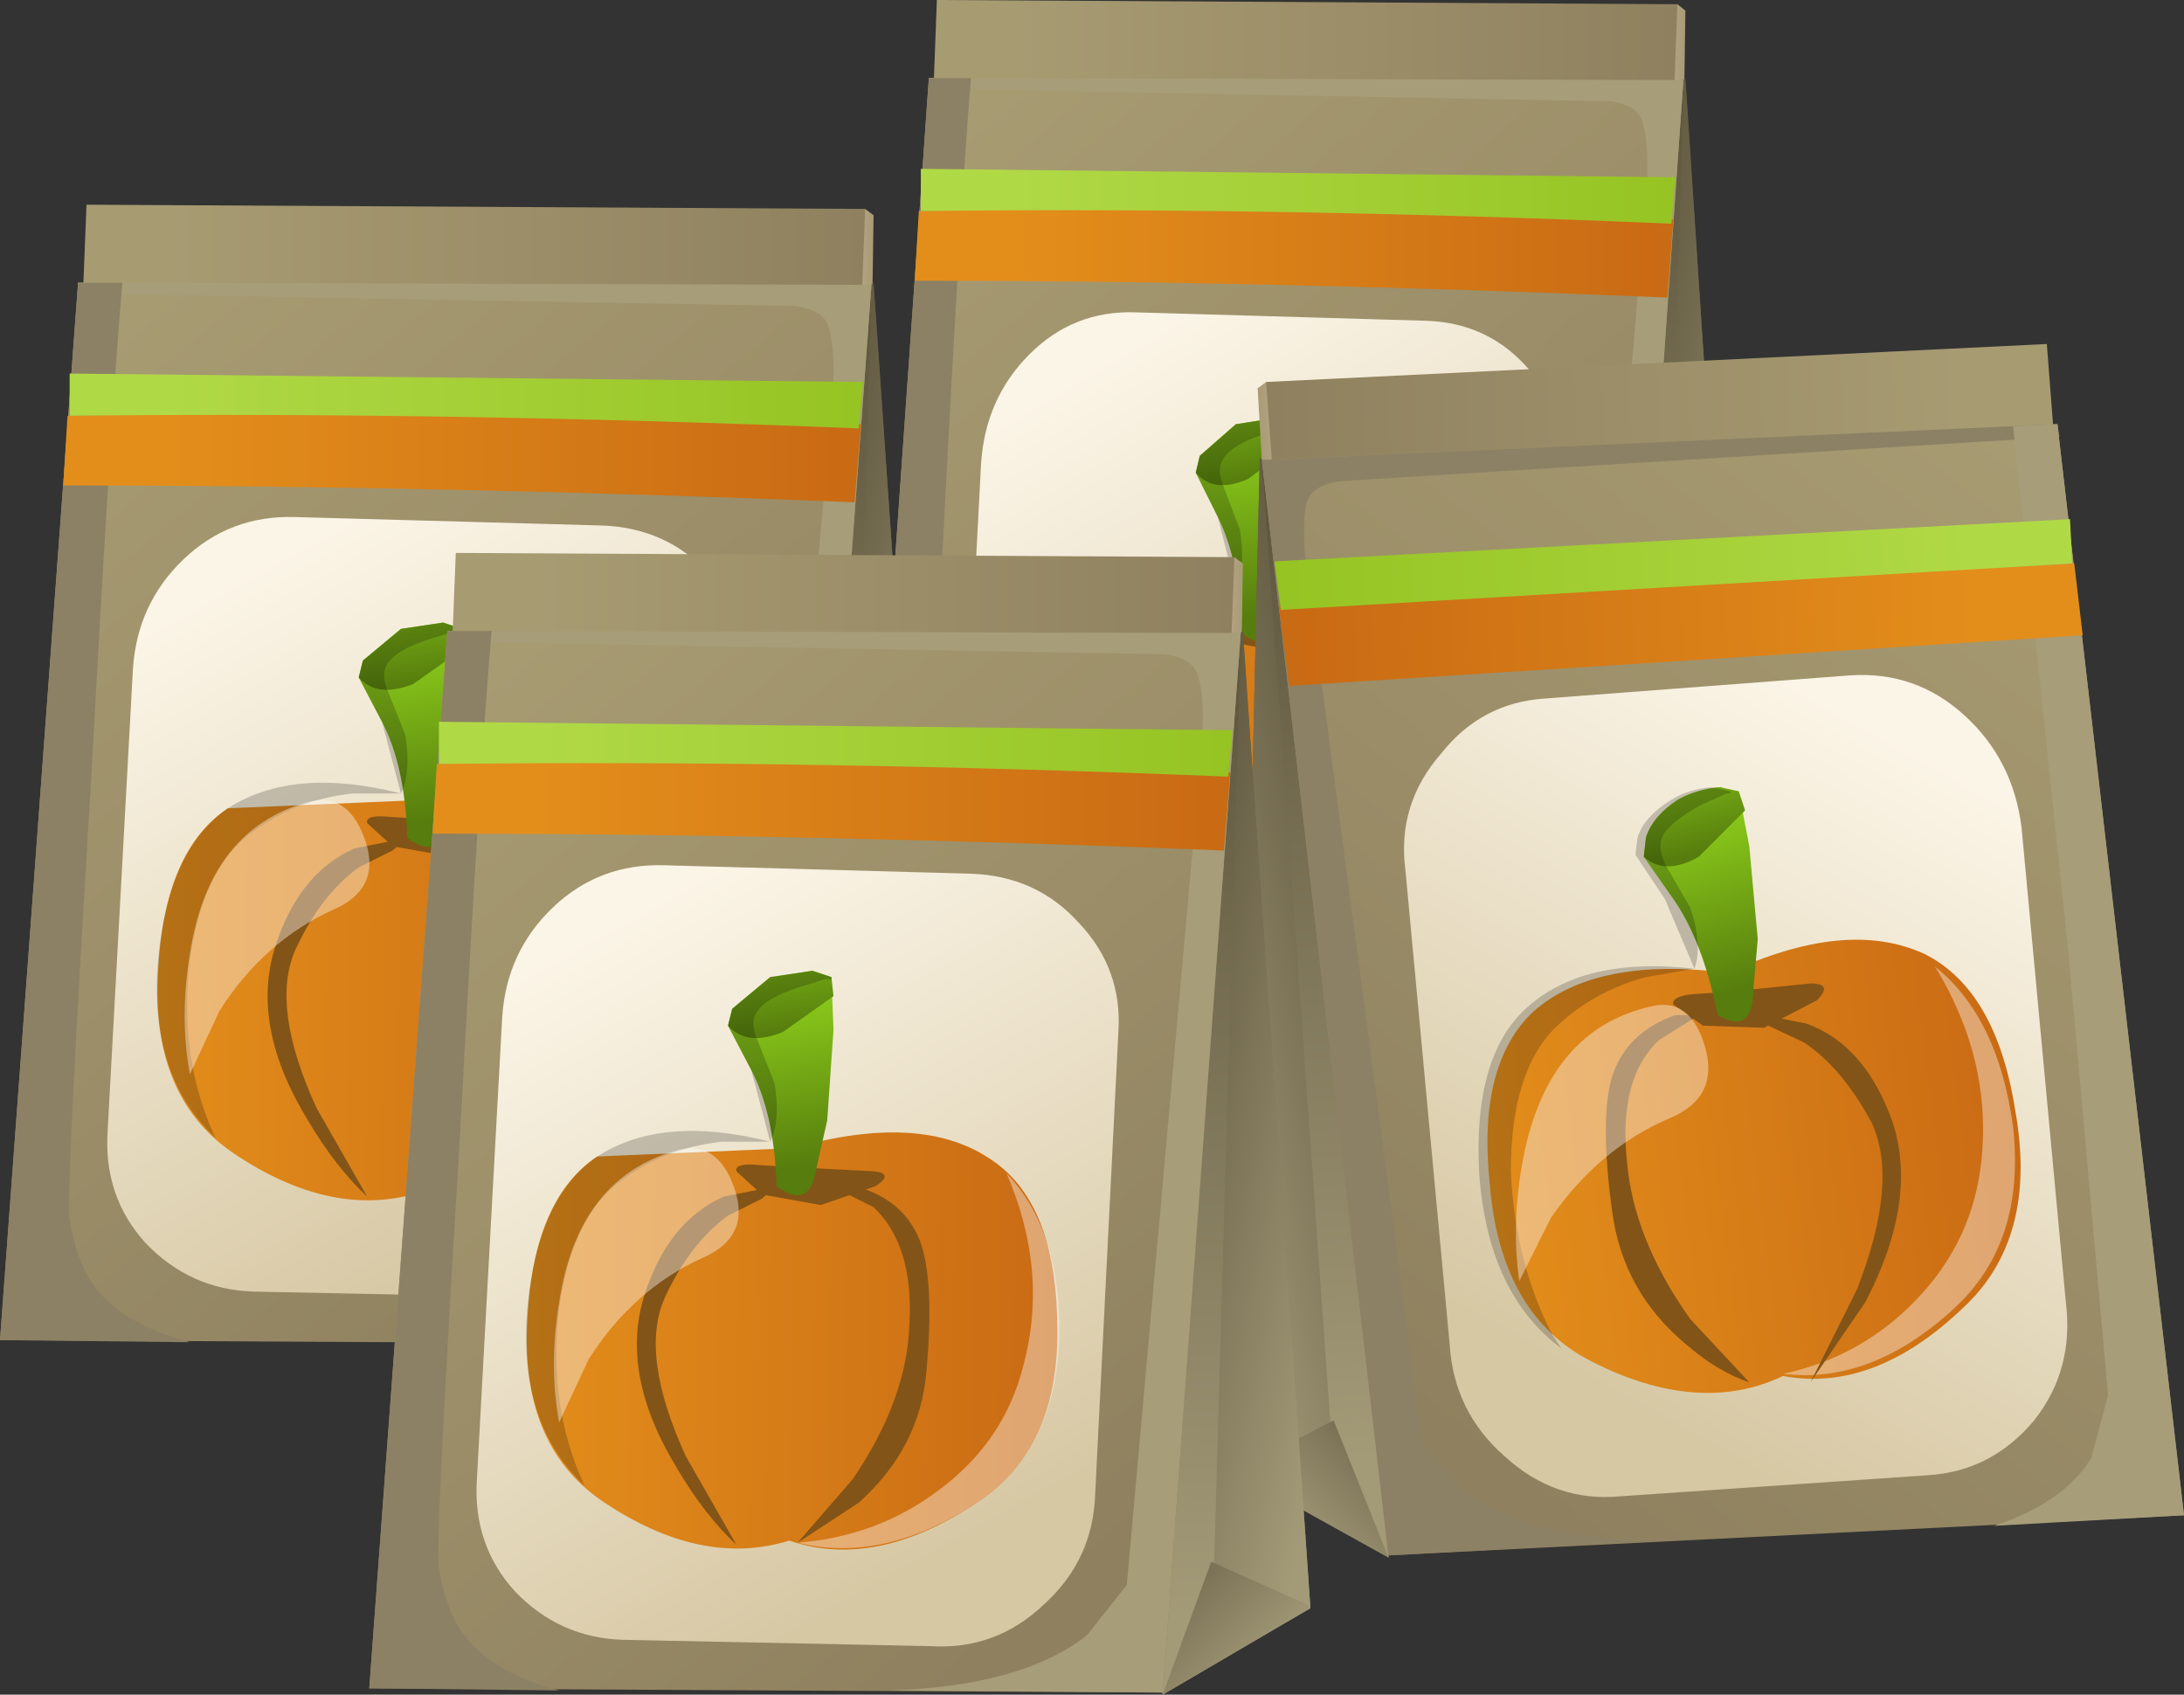 <?xml version="1.0" encoding="UTF-8" standalone="no"?>
<svg xmlns:xlink="http://www.w3.org/1999/xlink" height="40.15px" width="51.75px" xmlns="http://www.w3.org/2000/svg">
  <rect width="100%" height="100%" fill="#333333" stroke="none"/>
  <g transform="matrix(1.0, 0.0, 0.0, 1.0, 0.0, 0.0)">
    <use height="27.05" transform="matrix(0.951, 0.0, 0.0, 1.0, 20.25, 0.0)" width="22.3" xlink:href="#sprite0"/>
    <use height="27.05" transform="matrix(1.0, 0.0, 0.0, 1.0, 0.0, 4.85)" width="22.3" xlink:href="#sprite0"/>
    <use height="28.75" transform="matrix(1.0, 0.0, 0.0, 1.0, 29.3, 8.15)" width="22.45" xlink:href="#sprite1"/>
    <use height="27.05" transform="matrix(1.0, 0.0, 0.0, 1.0, 8.75, 13.1)" width="22.3" xlink:href="#sprite0"/>
  </g>
  <defs>
    <g id="sprite0" transform="matrix(1.0, 0.0, 0.0, 1.0, 0.0, 0.0)">
      <use height="27.05" transform="matrix(1.0, 0.0, 0.0, 1.0, 0.0, 0.0)" width="22.3" xlink:href="#shape0"/>
    </g>
    <g id="shape0" transform="matrix(1.0, 0.0, 0.0, 1.0, 0.0, 0.0)">
      <path d="M17.1 3.4 L20.5 0.1 20.7 0.25 20.65 3.55 17.25 4.05 17.1 3.4" fill="url(#gradient0)" fill-rule="evenodd" stroke="none"/>
      <path d="M20.3 5.35 L1.85 5.0 2.05 0.0 20.5 0.1 20.3 5.35" fill="url(#gradient1)" fill-rule="evenodd" stroke="none"/>
      <path d="M14.5 7.2 L20.7 1.85 22.3 25.0 18.8 27.05 14.5 7.2" fill="url(#gradient2)" fill-rule="evenodd" stroke="none"/>
      <path d="M19.95 26.35 L20.65 1.9 20.7 1.9 22.3 25.0 19.95 26.35" fill="url(#gradient3)" fill-rule="evenodd" stroke="none"/>
      <path d="M18.8 27.05 L19.95 23.9 22.3 24.95 22.3 25.0 18.8 27.05" fill="url(#gradient4)" fill-rule="evenodd" stroke="none"/>
      <path d="M18.8 27.0 L0.0 26.9 1.85 1.85 20.65 1.9 18.8 27.0" fill="url(#gradient5)" fill-rule="evenodd" stroke="none"/>
      <path d="M18.85 2.4 L1.85 2.1 1.85 1.85 20.65 1.9 18.8 27.0 12.35 26.95 Q15.45 26.85 17.0 25.65 L17.95 24.45 19.65 5.45 Q19.85 3.65 19.65 2.95 19.55 2.5 18.85 2.4" fill="#a79d78" fill-rule="evenodd" stroke="none"/>
      <path d="M1.85 1.85 L2.9 1.85 Q2.65 4.6 2.15 13.8 1.55 23.6 1.65 24.05 1.8 24.95 2.15 25.5 2.8 26.5 4.5 26.95 L0.0 26.9 1.85 1.85" fill="#8c8164" fill-rule="evenodd" stroke="none"/>
      <path d="M17.75 11.35 L17.2 22.3 Q17.15 23.85 16.0 24.9 14.85 26.0 13.3 25.9 L6.0 25.75 Q4.5 25.7 3.45 24.6 2.45 23.5 2.55 21.95 L3.15 11.0 Q3.25 9.45 4.35 8.4 5.45 7.35 7.0 7.4 L14.25 7.6 Q15.8 7.65 16.8 8.75 17.85 9.85 17.75 11.35" fill="url(#gradient6)" fill-rule="evenodd" stroke="none"/>
      <path d="M1.6 5.0 Q8.6 4.85 20.4 5.2 L20.25 7.05 Q10.25 6.65 1.5 6.65 L1.6 5.0" fill="url(#gradient7)" fill-rule="evenodd" stroke="none"/>
      <path d="M1.65 4.0 L20.45 4.2 20.35 5.3 Q10.5 4.9 1.65 5.0 L1.65 4.0" fill="url(#gradient8)" fill-rule="evenodd" stroke="none"/>
      <path d="M14.7 14.35 Q16.25 15.35 16.3 18.2 16.4 21.2 14.4 22.5 12.0 24.1 9.95 23.4 7.85 24.05 5.5 22.45 3.55 21.1 3.75 18.1 3.9 15.3 5.4 14.3 L10.05 14.1 Q13.05 13.25 14.7 14.35" fill="url(#gradient9)" fill-rule="evenodd" stroke="none"/>
      <path d="M10.0 14.55 L11.95 14.65 Q12.45 14.7 12.0 15.0 L10.7 15.45 9.3 15.2 8.7 14.65 Q8.65 14.45 9.2 14.5 L10.0 14.55" fill="#835417" fill-rule="evenodd" stroke="none"/>
      <path d="M10.85 13.45 L10.6 14.55 Q10.45 15.6 9.65 15.0 9.6 13.3 9.05 12.25 L8.5 11.2 8.6 10.8 9.5 10.05 10.5 9.9 10.95 10.05 11.0 11.3 10.85 13.45" fill="url(#gradient10)" fill-rule="evenodd" stroke="none"/>
      <path d="M9.8 11.35 Q8.95 11.7 8.5 11.2 L8.6 10.8 9.5 10.05 10.5 9.9 10.95 10.05 11.0 10.5 9.8 11.35" fill="url(#gradient11)" fill-rule="evenodd" stroke="none"/>
      <path d="M10.95 10.05 L10.95 10.1 10.8 10.1 10.15 10.3 Q9.4 10.55 9.2 10.85 9.0 11.1 9.2 11.55 L9.6 12.55 Q9.75 13.45 9.5 13.95 L9.05 12.25 8.5 11.2 8.6 10.8 9.5 10.05 10.5 9.9 10.95 10.05" fill="url(#gradient12)" fill-rule="evenodd" stroke="none"/>
      <path d="M9.5 13.95 L8.35 13.95 Q7.0 14.1 6.0 14.85 4.8 15.7 4.5 17.9 4.25 20.0 4.95 21.75 L5.1 22.1 Q3.5 20.6 3.75 17.85 4.0 15.25 5.4 14.3 6.95 13.3 9.5 13.95" fill="url(#gradient13)" fill-rule="evenodd" stroke="none"/>
      <path d="M15.5 19.25 Q16.1 17.0 15.1 14.7 16.4 16.05 16.35 18.6 16.25 21.3 14.4 22.5 12.2 23.95 10.15 23.45 12.05 23.3 13.5 22.2 15.05 21.05 15.5 19.25" fill="url(#gradient14)" fill-rule="evenodd" stroke="none"/>
      <path d="M10.95 15.0 L11.5 15.0 Q12.65 15.3 13.05 16.3 13.4 17.25 13.2 19.4 13.05 21.2 11.6 22.5 L10.15 23.45 11.45 21.95 Q12.75 20.05 12.8 18.25 12.9 16.4 11.95 15.5 L10.95 15.0" fill="#835417" fill-rule="evenodd" stroke="none"/>
      <path d="M9.65 15.0 L9.3 15.3 8.5 15.7 Q7.6 16.35 7.0 17.65 6.4 19.0 7.5 21.4 L8.7 23.5 Q7.95 22.8 7.3 21.7 5.95 19.5 6.5 17.65 7.05 15.85 8.4 15.25 L9.65 15.0" fill="#835417" fill-rule="evenodd" stroke="none"/>
      <path d="M7.3 14.15 Q8.25 13.9 8.65 15.05 9.05 16.2 7.9 16.7 6.25 17.45 5.2 19.1 L4.5 20.6 Q4.25 19.25 4.5 17.75 4.95 14.8 7.3 14.15" fill="url(#gradient15)" fill-rule="evenodd" stroke="none"/>
    </g>
    <linearGradient gradientTransform="matrix(0.002, 0.0, 0.0, -0.002, 19.1, 2.1)" gradientUnits="userSpaceOnUse" id="gradient0" spreadMethod="pad" x1="-819.2" x2="819.2">
      <stop offset="0.0" stop-color="#fbf5e7"/>
      <stop offset="1.0" stop-color="#a99a75"/>
    </linearGradient>
    <linearGradient gradientTransform="matrix(0.01, 0.0, 0.0, -0.01, 12.3, 2.7)" gradientUnits="userSpaceOnUse" id="gradient1" spreadMethod="pad" x1="-819.2" x2="819.2">
      <stop offset="0.0" stop-color="#a79b72"/>
      <stop offset="1.0" stop-color="#8f815f"/>
    </linearGradient>
    <linearGradient gradientTransform="matrix(-3.0E-4, 0.014, 0.014, 3.0E-4, 18.45, 13.7)" gradientUnits="userSpaceOnUse" id="gradient2" spreadMethod="pad" x1="-819.2" x2="819.2">
      <stop offset="0.0" stop-color="#5d553d"/>
      <stop offset="1.0" stop-color="#a39a78"/>
    </linearGradient>
    <linearGradient gradientTransform="matrix(0.004, 9.0E-4, 9.0E-4, -0.004, 20.7, 14.25)" gradientUnits="userSpaceOnUse" id="gradient3" spreadMethod="pad" x1="-819.2" x2="819.2">
      <stop offset="0.0" stop-color="#5d553d"/>
      <stop offset="1.0" stop-color="#a39a78"/>
    </linearGradient>
    <linearGradient gradientTransform="matrix(0.002, 0.002, 0.002, -0.002, 19.25, 25.2)" gradientUnits="userSpaceOnUse" id="gradient4" spreadMethod="pad" x1="-819.2" x2="819.2">
      <stop offset="0.0" stop-color="#5d553d"/>
      <stop offset="1.0" stop-color="#a39a78"/>
    </linearGradient>
    <linearGradient gradientTransform="matrix(0.01, 0.012, 0.012, -0.01, 9.7, 13.7)" gradientUnits="userSpaceOnUse" id="gradient5" spreadMethod="pad" x1="-819.2" x2="819.2">
      <stop offset="0.0" stop-color="#a79b72"/>
      <stop offset="1.0" stop-color="#8f815f"/>
    </linearGradient>
    <linearGradient gradientTransform="matrix(0.005, 0.009, 0.009, -0.005, 9.85, 16.15)" gradientUnits="userSpaceOnUse" id="gradient6" spreadMethod="pad" x1="-819.2" x2="819.2">
      <stop offset="0.0" stop-color="#fbf5e7"/>
      <stop offset="1.0" stop-color="#d7c8a4"/>
    </linearGradient>
    <linearGradient gradientTransform="matrix(0.01, 0.0, 0.0, -0.01, 12.1, 6.0)" gradientUnits="userSpaceOnUse" id="gradient7" spreadMethod="pad" x1="-819.2" x2="819.2">
      <stop offset="0.0" stop-color="#e38e1b"/>
      <stop offset="1.0" stop-color="#c96a14"/>
    </linearGradient>
    <linearGradient gradientTransform="matrix(0.01, 0.0, 0.0, -0.01, 12.15, 4.65)" gradientUnits="userSpaceOnUse" id="gradient8" spreadMethod="pad" x1="-819.2" x2="819.2">
      <stop offset="0.0" stop-color="#b0d946"/>
      <stop offset="1.0" stop-color="#96c423"/>
    </linearGradient>
    <linearGradient gradientTransform="matrix(0.008, 0.0, 1.0E-4, -0.008, 10.0, 18.65)" gradientUnits="userSpaceOnUse" id="gradient9" spreadMethod="pad" x1="-819.2" x2="819.2">
      <stop offset="0.0" stop-color="#e38e1b"/>
      <stop offset="1.0" stop-color="#c96a14"/>
    </linearGradient>
    <linearGradient gradientTransform="matrix(5.0E-4, 0.003, 0.003, -5.0E-4, 9.95, 12.1)" gradientUnits="userSpaceOnUse" id="gradient10" spreadMethod="pad" x1="-819.2" x2="819.2">
      <stop offset="0.0" stop-color="#97dc1e"/>
      <stop offset="1.0" stop-color="#567d0d"/>
    </linearGradient>
    <linearGradient gradientTransform="matrix(3.0E-4, 0.002, 0.002, -3.0E-4, 9.6, 9.7)" gradientUnits="userSpaceOnUse" id="gradient11" spreadMethod="pad" x1="-819.2" x2="819.2">
      <stop offset="0.0" stop-color="#97dc1e"/>
      <stop offset="1.0" stop-color="#567d0d"/>
    </linearGradient>
    <linearGradient gradientTransform="matrix(0.008, 0.0, 0.0, -0.008, 4.9, 11.95)" gradientUnits="userSpaceOnUse" id="gradient12" spreadMethod="pad" x1="-819.2" x2="819.2">
      <stop offset="0.188" stop-color="#000000" stop-opacity="0.2"/>
      <stop offset="0.447" stop-color="#000000" stop-opacity="0.2"/>
    </linearGradient>
    <linearGradient gradientTransform="matrix(0.008, 0.0, 0.0, -0.008, 4.9, 17.9)" gradientUnits="userSpaceOnUse" id="gradient13" spreadMethod="pad" x1="-819.2" x2="819.2">
      <stop offset="0.188" stop-color="#000000" stop-opacity="0.2"/>
      <stop offset="0.447" stop-color="#000000" stop-opacity="0.2"/>
    </linearGradient>
    <linearGradient gradientTransform="matrix(0.006, 0.0, 0.0, -0.006, 14.6, 19.15)" gradientUnits="userSpaceOnUse" id="gradient14" spreadMethod="pad" x1="-819.2" x2="819.2">
      <stop offset="0.345" stop-color="#fffdfd" stop-opacity="0.4"/>
      <stop offset="0.514" stop-color="#fffdfd" stop-opacity="0.4"/>
    </linearGradient>
    <linearGradient gradientTransform="matrix(0.005, 0.0, 0.0, -0.005, 7.5, 17.35)" gradientUnits="userSpaceOnUse" id="gradient15" spreadMethod="pad" x1="-819.2" x2="819.2">
      <stop offset="0.345" stop-color="#fffdfd" stop-opacity="0.4"/>
      <stop offset="0.514" stop-color="#fffdfd" stop-opacity="0.4"/>
    </linearGradient>
    <g id="sprite1" transform="matrix(1.0, 0.0, 0.0, 1.0, 0.0, 0.0)">
      <use height="28.75" transform="matrix(1.0, 0.0, 0.0, 1.0, 0.0, 0.0)" width="22.45" xlink:href="#shape1"/>
    </g>
    <g id="shape1" transform="matrix(1.0, 0.0, 0.0, 1.0, 0.0, 0.0)">
      <path d="M4.3 4.15 L0.7 0.9 0.5 1.05 0.7 4.5 4.15 4.85 4.3 4.15" fill="url(#gradient16)" fill-rule="evenodd" stroke="none"/>
      <path d="M1.1 6.35 L19.6 5.2 19.2 0.0 0.7 0.9 1.1 6.35" fill="url(#gradient17)" fill-rule="evenodd" stroke="none"/>
      <path d="M7.05 8.0 L0.55 2.7 0.0 26.75 3.6 28.75 7.05 8.0" fill="url(#gradient18)" fill-rule="evenodd" stroke="none"/>
      <path d="M2.4 28.05 L0.6 2.75 0.55 2.75 0.0 26.75 2.4 28.05" fill="url(#gradient19)" fill-rule="evenodd" stroke="none"/>
      <path d="M3.6 28.75 L2.3 25.5 0.0 26.7 0.0 26.75 3.6 28.75" fill="url(#gradient20)" fill-rule="evenodd" stroke="none"/>
      <path d="M3.6 28.7 L22.45 27.75 19.45 1.9 0.6 2.75 3.6 28.7" fill="url(#gradient21)" fill-rule="evenodd" stroke="none"/>
      <path d="M19.5 2.2 L2.45 3.25 Q1.75 3.35 1.65 3.8 1.5 4.6 1.8 6.4 L4.4 26.0 5.4 27.2 Q7.0 28.35 10.1 28.35 L3.6 28.7 0.6 2.75 19.45 1.9 19.5 2.2" fill="#8c8164" fill-rule="evenodd" stroke="none"/>
      <path d="M19.45 1.9 L22.45 27.75 17.95 28.0 Q19.6 27.45 20.25 26.4 L20.65 24.9 19.7 14.3 18.4 1.95 19.45 1.9" fill="#a79d78" fill-rule="evenodd" stroke="none"/>
      <path d="M4.0 12.45 L5.05 23.7 Q5.15 25.3 6.35 26.35 7.55 27.45 9.1 27.3 L16.4 26.8 Q17.9 26.7 18.9 25.5 19.85 24.3 19.65 22.7 L18.6 11.45 Q18.4 9.85 17.25 8.8 16.1 7.75 14.55 7.85 L7.3 8.4 Q5.8 8.5 4.85 9.7 3.8 10.9 4.0 12.45" fill="url(#gradient22)" fill-rule="evenodd" stroke="none"/>
      <path d="M19.85 5.2 L1.0 6.2 1.25 8.1 20.05 6.9 19.85 5.2" fill="url(#gradient23)" fill-rule="evenodd" stroke="none"/>
      <path d="M19.75 4.15 L0.9 5.15 1.05 6.3 19.8 5.2 19.75 4.15" fill="url(#gradient24)" fill-rule="evenodd" stroke="none"/>
      <path d="M16.3 14.45 Q18.0 15.3 18.45 18.15 19.0 21.2 17.2 22.85 15.1 24.85 12.95 24.45 10.95 25.4 8.4 24.1 6.25 23.0 6.0 19.9 5.7 17.05 7.05 15.8 8.55 14.5 11.65 14.9 14.45 13.6 16.3 14.45" fill="url(#gradient25)" fill-rule="evenodd" stroke="none"/>
      <path d="M11.65 15.35 L13.6 15.15 Q14.15 15.15 13.75 15.55 L12.5 16.2 11.05 16.15 10.35 15.65 Q10.3 15.45 10.85 15.4 L11.65 15.35" fill="#835417" fill-rule="evenodd" stroke="none"/>
      <path d="M12.35 14.1 L12.25 15.25 Q12.25 16.4 11.4 15.9 11.05 14.15 10.35 13.15 L9.65 12.15 9.7 11.7 Q9.85 11.2 10.45 10.8 10.9 10.55 11.45 10.5 L11.9 10.6 12.15 11.9 12.35 14.1" fill="url(#gradient26)" fill-rule="evenodd" stroke="none"/>
      <path d="M10.95 12.15 Q10.15 12.6 9.65 12.15 L9.7 11.7 Q9.85 11.2 10.45 10.8 10.9 10.55 11.45 10.5 L11.9 10.6 12.05 11.05 10.95 12.15" fill="url(#gradient27)" fill-rule="evenodd" stroke="none"/>
      <path d="M11.7 10.6 L11.7 10.65 11.6 10.65 10.95 10.95 Q10.25 11.35 10.1 11.65 9.95 11.95 10.2 12.4 L10.75 13.35 Q11.05 14.25 10.85 14.8 L10.15 13.15 9.45 12.1 9.5 11.7 Q9.65 11.2 10.3 10.8 10.7 10.55 11.25 10.5 L11.7 10.6" fill="url(#gradient28)" fill-rule="evenodd" stroke="none"/>
      <path d="M10.85 14.8 L9.7 15.0 Q8.4 15.35 7.5 16.25 6.5 17.3 6.5 19.6 6.6 21.8 7.5 23.5 L7.7 23.8 Q5.95 22.5 5.75 19.65 5.6 16.9 6.85 15.75 8.2 14.5 10.85 14.8" fill="url(#gradient29)" fill-rule="evenodd" stroke="none"/>
      <path d="M17.65 19.35 Q17.9 16.95 16.55 14.75 18.05 15.95 18.4 18.55 18.7 21.3 17.0 22.85 15.05 24.65 12.95 24.4 14.8 24.0 16.1 22.65 17.45 21.25 17.65 19.35" fill="url(#gradient30)" fill-rule="evenodd" stroke="none"/>
      <path d="M10.95 15.9 L10.4 15.9 Q9.25 16.3 8.9 17.35 8.6 18.35 8.9 20.55 9.15 22.45 10.65 23.7 11.4 24.35 12.15 24.6 L10.75 23.1 Q9.4 21.2 9.25 19.35 9.05 17.4 10.0 16.5 L10.95 15.9" fill="#835417" fill-rule="evenodd" stroke="none"/>
      <path d="M12.25 15.85 L12.6 16.15 13.45 16.55 Q14.35 17.15 15.05 18.45 15.7 19.85 14.7 22.4 L13.6 24.6 14.9 22.7 Q16.15 20.3 15.55 18.45 14.9 16.6 13.5 16.1 L12.25 15.85" fill="#835417" fill-rule="evenodd" stroke="none"/>
      <path d="M9.8 15.7 Q7.4 16.25 6.8 19.25 6.5 20.8 6.7 22.2 L7.45 20.7 Q8.6 19.05 10.25 18.35 11.45 17.85 11.1 16.65 10.75 15.45 9.8 15.7" fill="url(#gradient31)" fill-rule="evenodd" stroke="none"/>
    </g>
    <linearGradient gradientTransform="matrix(-0.002, 1.0E-4, -1.0E-4, -0.002, 2.2, 2.95)" gradientUnits="userSpaceOnUse" id="gradient16" spreadMethod="pad" x1="-819.2" x2="819.2">
      <stop offset="0.0" stop-color="#fbf5e7"/>
      <stop offset="1.0" stop-color="#a99a75"/>
    </linearGradient>
    <linearGradient gradientTransform="matrix(-0.01, 4.0E-4, -4.0E-4, -0.01, 9.05, 3.25)" gradientUnits="userSpaceOnUse" id="gradient17" spreadMethod="pad" x1="-819.2" x2="819.2">
      <stop offset="0.0" stop-color="#a79b72"/>
      <stop offset="1.0" stop-color="#8f815f"/>
    </linearGradient>
    <linearGradient gradientTransform="matrix(9.0E-4, 0.014, -0.014, 9.0E-4, 3.4, 14.85)" gradientUnits="userSpaceOnUse" id="gradient18" spreadMethod="pad" x1="-819.2" x2="819.2">
      <stop offset="0.0" stop-color="#5d553d"/>
      <stop offset="1.0" stop-color="#a39a78"/>
    </linearGradient>
    <linearGradient gradientTransform="matrix(-0.004, 0.001, -0.001, -0.004, 1.1, 15.55)" gradientUnits="userSpaceOnUse" id="gradient19" spreadMethod="pad" x1="-819.2" x2="819.2">
      <stop offset="0.0" stop-color="#5d553d"/>
      <stop offset="1.0" stop-color="#a39a78"/>
    </linearGradient>
    <linearGradient gradientTransform="matrix(-0.002, 0.002, -0.002, -0.002, 3.05, 26.8)" gradientUnits="userSpaceOnUse" id="gradient20" spreadMethod="pad" x1="-819.2" x2="819.2">
      <stop offset="0.0" stop-color="#5d553d"/>
      <stop offset="1.0" stop-color="#a39a78"/>
    </linearGradient>
    <linearGradient gradientTransform="matrix(-0.01, 0.013, -0.013, -0.01, 12.15, 14.5)" gradientUnits="userSpaceOnUse" id="gradient21" spreadMethod="pad" x1="-819.2" x2="819.2">
      <stop offset="0.0" stop-color="#a79b72"/>
      <stop offset="1.0" stop-color="#8f815f"/>
    </linearGradient>
    <linearGradient gradientTransform="matrix(-0.005, 0.009, -0.009, -0.005, 12.1, 17.05)" gradientUnits="userSpaceOnUse" id="gradient22" spreadMethod="pad" x1="-819.2" x2="819.2">
      <stop offset="0.0" stop-color="#fbf5e7"/>
      <stop offset="1.0" stop-color="#d7c8a4"/>
    </linearGradient>
    <linearGradient gradientTransform="matrix(-0.01, 4.0E-4, -4.0E-4, -0.01, 9.4, 6.65)" gradientUnits="userSpaceOnUse" id="gradient23" spreadMethod="pad" x1="-819.2" x2="819.2">
      <stop offset="0.0" stop-color="#e38e1b"/>
      <stop offset="1.0" stop-color="#c96a14"/>
    </linearGradient>
    <linearGradient gradientTransform="matrix(-0.01, 4.0E-4, -4.0E-4, -0.01, 9.3, 5.25)" gradientUnits="userSpaceOnUse" id="gradient24" spreadMethod="pad" x1="-819.2" x2="819.2">
      <stop offset="0.0" stop-color="#b0d946"/>
      <stop offset="1.0" stop-color="#96c423"/>
    </linearGradient>
    <linearGradient gradientTransform="matrix(0.008, -0.001, -0.001, -0.008, 12.3, 19.55)" gradientUnits="userSpaceOnUse" id="gradient25" spreadMethod="pad" x1="-819.2" x2="819.2">
      <stop offset="0.0" stop-color="#e38e1b"/>
      <stop offset="1.0" stop-color="#c96a14"/>
    </linearGradient>
    <linearGradient gradientTransform="matrix(9.0E-4, 0.003, 0.003, -9.0E-4, 11.25, 12.85)" gradientUnits="userSpaceOnUse" id="gradient26" spreadMethod="pad" x1="-819.2" x2="819.2">
      <stop offset="0.0" stop-color="#97dc1e"/>
      <stop offset="1.0" stop-color="#567d0d"/>
    </linearGradient>
    <linearGradient gradientTransform="matrix(5.0E-4, 0.002, 0.002, -5.0E-4, 10.5, 10.45)" gradientUnits="userSpaceOnUse" id="gradient27" spreadMethod="pad" x1="-819.2" x2="819.2">
      <stop offset="0.0" stop-color="#97dc1e"/>
      <stop offset="1.0" stop-color="#567d0d"/>
    </linearGradient>
    <linearGradient gradientTransform="matrix(0.008, -0.001, -0.001, -0.008, 5.95, 13.45)" gradientUnits="userSpaceOnUse" id="gradient28" spreadMethod="pad" x1="-819.2" x2="819.2">
      <stop offset="0.188" stop-color="#000000" stop-opacity="0.2"/>
      <stop offset="0.447" stop-color="#000000" stop-opacity="0.2"/>
    </linearGradient>
    <linearGradient gradientTransform="matrix(0.008, -0.001, -0.001, -0.008, 6.85, 19.55)" gradientUnits="userSpaceOnUse" id="gradient29" spreadMethod="pad" x1="-819.2" x2="819.2">
      <stop offset="0.188" stop-color="#000000" stop-opacity="0.2"/>
      <stop offset="0.447" stop-color="#000000" stop-opacity="0.2"/>
    </linearGradient>
    <linearGradient gradientTransform="matrix(0.006, -0.001, -0.001, -0.007, 16.7, 19.35)" gradientUnits="userSpaceOnUse" id="gradient30" spreadMethod="pad" x1="-819.2" x2="819.2">
      <stop offset="0.345" stop-color="#fffdfd" stop-opacity="0.4"/>
      <stop offset="0.514" stop-color="#fffdfd" stop-opacity="0.4"/>
    </linearGradient>
    <linearGradient gradientTransform="matrix(0.005, 2.0E-4, 2.0E-4, -0.005, 9.85, 19.0)" gradientUnits="userSpaceOnUse" id="gradient31" spreadMethod="pad" x1="-819.2" x2="819.2">
      <stop offset="0.345" stop-color="#fffdfd" stop-opacity="0.4"/>
      <stop offset="0.514" stop-color="#fffdfd" stop-opacity="0.4"/>
    </linearGradient>
  </defs>
</svg>
